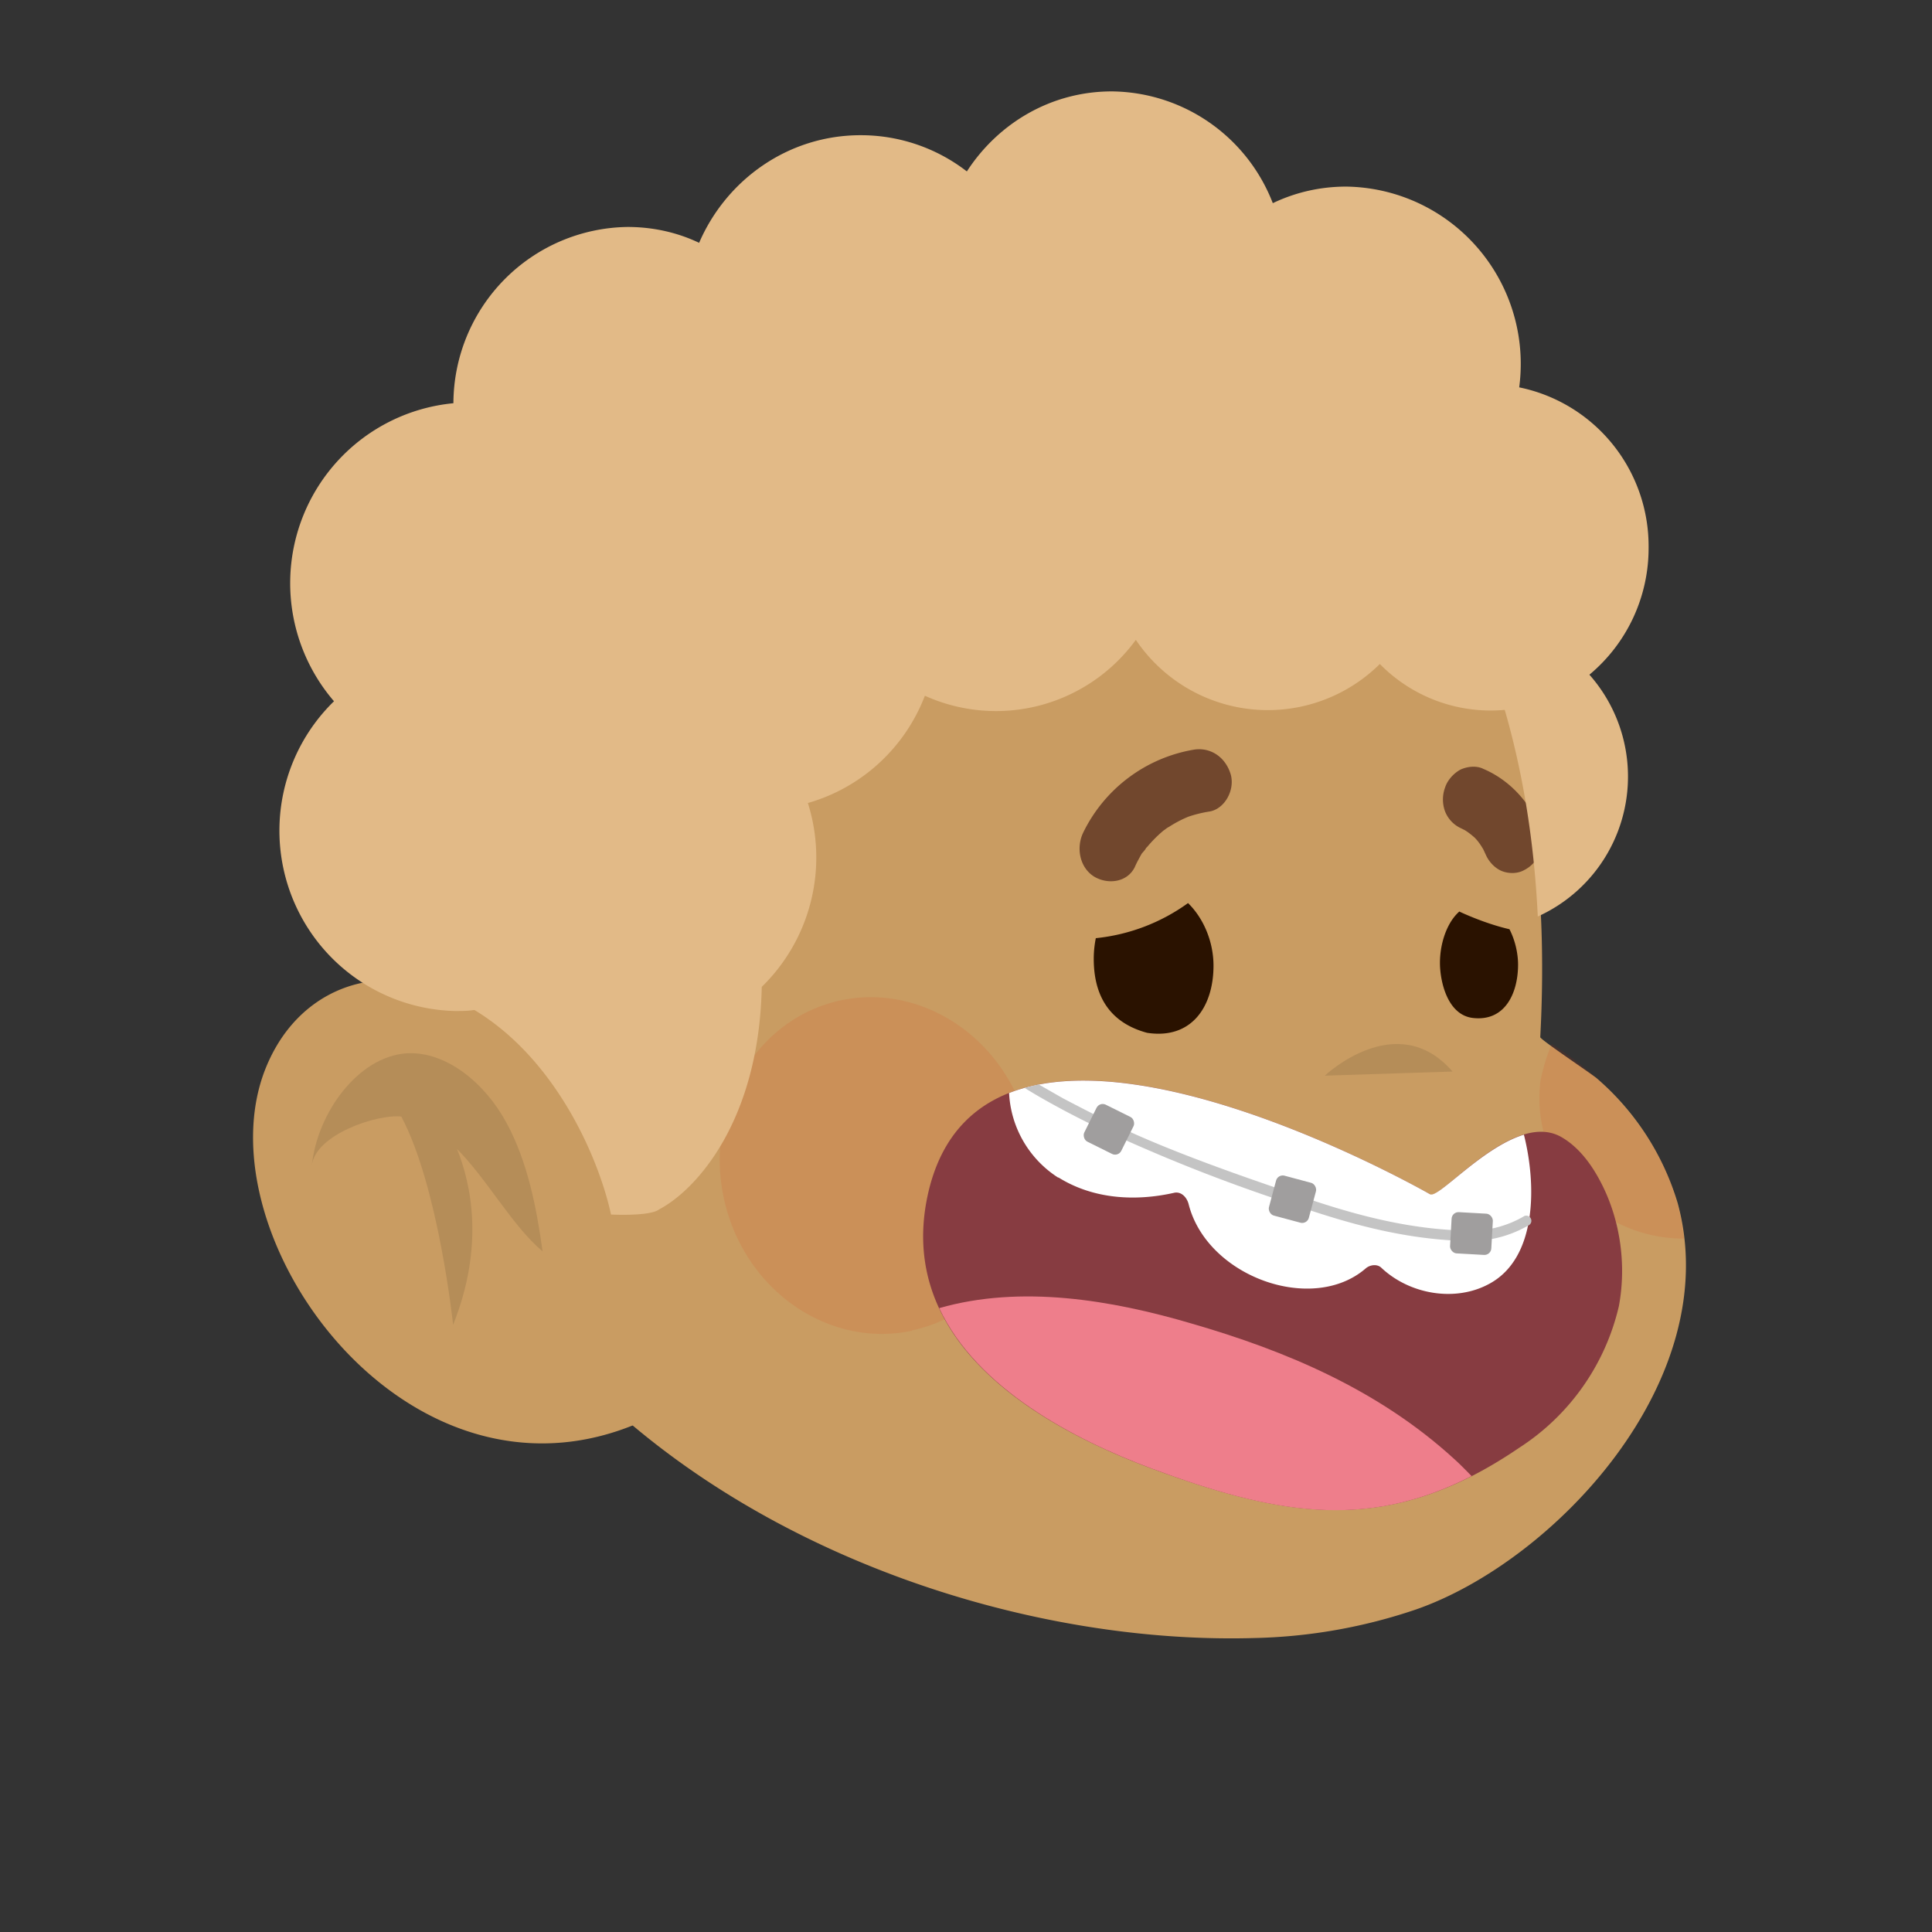 <svg xmlns="http://www.w3.org/2000/svg" viewBox="0 0 480 480" fill="none" shape-rendering="auto" width="512" height="512"><rect x="0" y="0" width="480" height="480" fill="#333333" stroke="none"/><desc>"Custom Avatar" by "Ashley Seo", licensed under "CC BY 4.0". / Remix of the original. - Created with dicebear.com</desc><mask id="viewboxMask"><rect width="480" height="480" rx="0" ry="0" x="0" y="0" fill="#fff" /></mask><g mask="url(#viewboxMask)"><g transform="matrix(.858 0 0 .854 52 47)"><path d="M264 38.6s131.4 20.6 121.4 208.1c0 .7 15.2 10.9 16.4 12a77.1 77.1 0 0 1 23.4 36.3c13.9 51.3-35.7 104.2-75.8 118.2a155 155 0 0 1-46.7 8.3c-103.1 3-239.7-62.7-246.7-191a202.7 202.7 0 0 1 15.1-83.9c0 .1 57.4-142.5 192.9-108Z" fill="#c99c62"/><path d="M388.7 248.7a57 57 0 0 0-3.2 10.5 40 40 0 0 0 8.5 30.4 42.3 42.3 0 0 0 33 15.7c-3.2-31.7-29-50.7-38.3-56.6ZM203.5 332c24.4-5.2 39.6-31 33.9-57.5-5.7-26.5-30.2-43.7-54.6-38.5-24.4 5.3-39.5 31-33.8 57.6 5.7 26.5 30.1 43.7 54.5 38.5Z" fill="#DC2400" style="mix-blend-mode:multiply" opacity=".1"/><path opacity=".1" d="M323 257.9s20.9-19.9 37-1.2Z" fill="#000"/><path d="M128.7 356.9C59.3 391.7-3.7 304.4 16.5 255.3c12.9-31.4 50.4-33.8 72.1-5.2a185 185 0 0 1 29.1 59.1" fill="#c99c62"/><path opacity=".1" d="M71.5 279c9 9 16.1 22.5 25 30-1.7-12.5-4.3-26-10.4-37.3-6.2-11.6-17.5-21-29-20.3-14.2 1-25.9 17.6-27.4 32.6 1-9 19-15 25.9-14.2 10.8 20.4 15 60.6 15 60.6 9-22.7 5.4-40.7 1-51.5Z" fill="#000"/></g><g transform="matrix(.855 0 0 .855 19 -17)"><path d="M393.3 367c3 1.7 24.1-24.8 38.2-16.7 4.7 2.7 8.3 7.3 11 12.3 6 11 8 24.4 5.7 36.8a67 67 0 0 1-29 41.2c-37.4 25.5-67 20.7-106.8 6-31.4-11.7-74-35.6-65.2-78.7 15.6-76 146.1-1 146.1-1Z" fill="#873C41"/><path d="M285.3 362c10.2 6.4 22.5 7 33.6 4.5 2.1-.5 3.8 1.3 4.3 3.4 5.4 21 36 32 51.5 18.5 1.2-1 3.3-1.3 4.5-.1 8.3 7.8 21.6 10 31.4 4.6 13.8-7.5 13.7-28.6 10-43.3-12.2 3.7-25 18.7-27.3 17.3 0 0-80.1-46-122.3-29.4a31 31 0 0 0 14.3 24.6Z" fill="#fff"/><path d="M400.3 443.8c-22-20.1-48.9-31.4-76.2-39.3-23.4-6.9-49.7-11.3-73.4-4.5 11 23.5 39.2 38.2 61.7 46.6 34.8 12.9 61.8 18.2 93 2.2-1.7-1.7-3.3-3.4-5.1-5Z" fill="#EE7E8B"/><path d="m279.6 335 7 4a605 605 0 0 0 14.1 7.2c15.4 7.7 39.2 15.9 51.6 20.1l2.2.8c14.5 5 32.2 10.4 51.5 10.4a30.8 30.8 0 0 0 14.8-4.3 1.5 1.5 0 0 1 1.4 2.6 33.9 33.9 0 0 1-16.2 4.7c-19.8 0-38-5.6-52.5-10.6l-2.2-.7a486.5 486.5 0 0 1-53-21h-.1c-3.8-1.8-8.6-4.2-13-6.6-3.7-2-7-3.9-9.7-5.6l4.1-1Z" fill="#C4C4C4"/><rect x="399.7" y="372" width="12" height="12" rx="2" transform="rotate(3.2 399.7 372)" fill="#A09E9E"/><rect x="349.1" y="361" width="12" height="12" rx="2" transform="rotate(15 349.1 361)" fill="#A09E9E"/><rect x="297.3" y="340" width="12" height="12" rx="2" transform="rotate(26.4 297.3 340)" fill="#A09E9E"/></g><g transform="matrix(.855 0 0 .855 19 -17)"><path d="M401.9 284.8c3.9 1.8 9.3 3.9 14.5 5.1 1.6 3.1 2.5 6.9 2.5 10.3 0 8-3.6 16.5-13 15.5-7.7-.8-9.7-11-9.7-16 0-6 2.2-12 5.7-15ZM296.2 292.5c-.4 2-.6 4-.6 6 0 12.5 6.2 19 15.5 21.5 13 2 19.3-7.7 19.3-19.5 0-7-2.9-13.8-7.4-18.2a55.3 55.3 0 0 1-26.8 10.2Z" fill="#2A1200"/><path d="M324.8 237.7a43.9 43.9 0 0 0-32.3 24.2c-2 4.2-1.1 10 3.2 12.7 4 2.4 9.6 1.7 11.8-2.7.6-1.4 1.3-2.6 2-3.9.3-.4 1.1-1.2 1.3-1.7l.4-.4a37.4 37.4 0 0 1 4.7-4.7c.5-.3 1-.8 1.5-1a34.2 34.2 0 0 1 5.7-3 36.2 36.2 0 0 1 6.1-1.5c4.4-.7 7.5-6.2 6.2-10.8-1.5-5-5.8-7.9-10.6-7.2ZM425.2 260.4c-3.1-7.8-9.1-14-16.4-17.1-2-1-4.6-.7-6.6.2-1.9 1-3.8 3-4.5 5.2a10 10 0 0 0 0 7 9 9 0 0 0 4.7 4.9l1 .5c1 .6 2 1.4 2.9 2.2 1 1 1.8 2.2 2.5 3.4l.7 1.5c.9 2.1 2.7 4 4.7 4.8 2 .8 4.6.8 6.5-.3 2-1 3.8-2.9 4.6-5.2.7-2.3.8-4.8 0-7Z" fill="#71472D"/></g><g transform="matrix(.855 0 0 .857 18 -15)"><path d="M379.9 210a45.2 45.2 0 0 0 36.3 13.3c5 17.3 8.5 37 9.6 59.9a44.5 44.5 0 0 0 15-70.1 47.7 47.7 0 0 0 17.2-36.8 47 47 0 0 0-37.6-46.5 51.4 51.4 0 0 0-50.3-58.2c-7.6 0-14.8 1.7-21.3 4.8A50.7 50.7 0 0 0 302 44c-17.6 0-33 9.2-42.1 23.2A50.4 50.4 0 0 0 229 56.7c-21 0-39 12.9-46.9 31.2-6.3-3-13.4-4.6-20.8-4.6a51.3 51.3 0 0 0-50.6 51.1A52.4 52.4 0 0 0 76 220.8a52.3 52.3 0 0 0 35.2 89.8c1.9 0 3.7 0 5.6-.3 24.1 14.5 36.3 43.6 39.7 59.3 0 0 11.3.6 14-1.5 11-5.8 29-25.9 29.8-64.5a52.3 52.3 0 0 0 13.4-53.3 51.6 51.6 0 0 0 34-31.1A50.3 50.3 0 0 0 309 203a46.3 46.3 0 0 0 70.9 7Z" fill="#e2ba87"/></g><g transform="matrix(.855 0 0 .857 14 -12)"></g></g></svg>